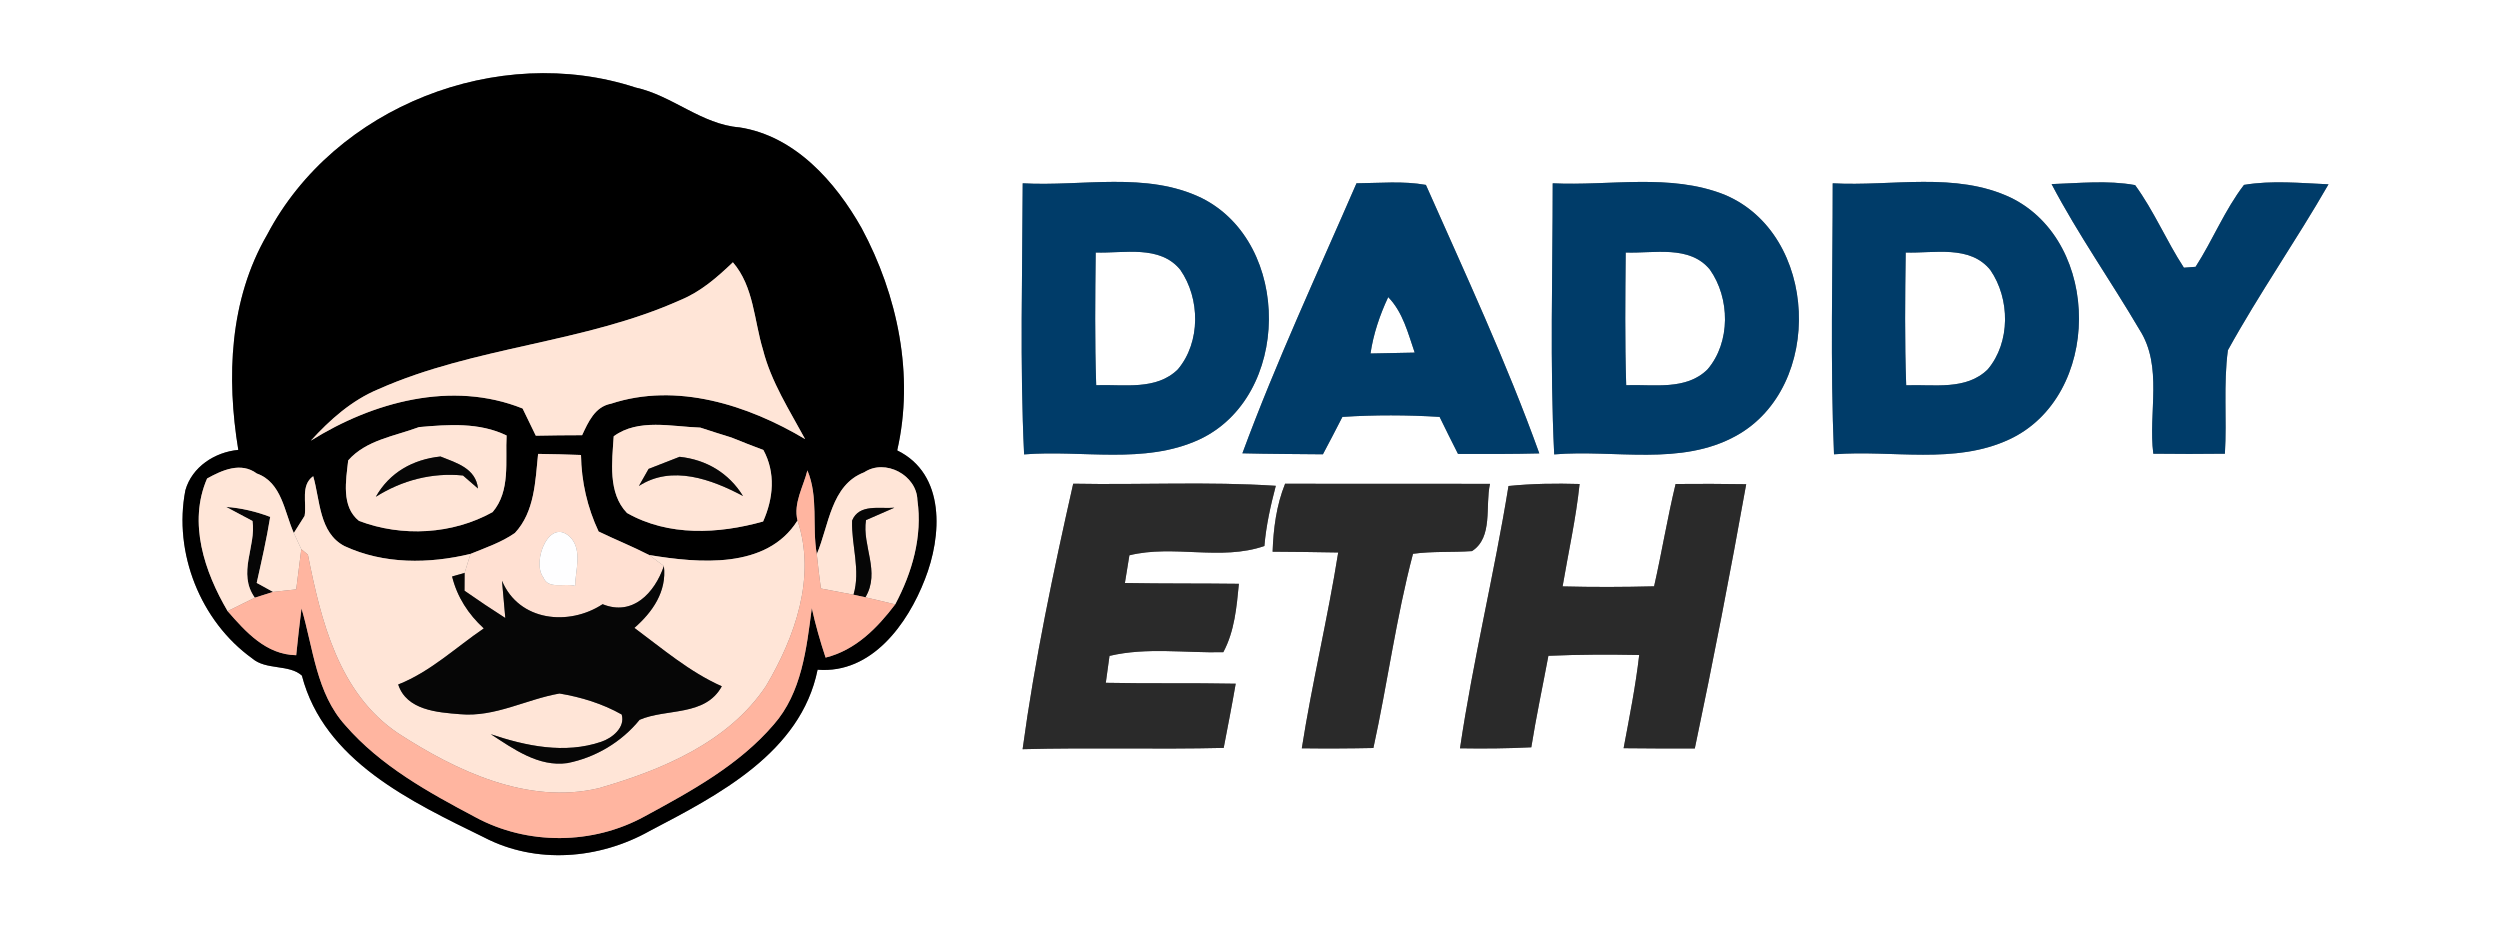 <?xml version="1.0" encoding="UTF-8" ?>
<!DOCTYPE svg PUBLIC "-//W3C//DTD SVG 1.1//EN" "http://www.w3.org/Graphics/SVG/1.1/DTD/svg11.dtd">
<svg width="250pt" height="93pt" viewBox="0 0 250 93" version="1.1" xmlns="http://www.w3.org/2000/svg">
<rect x="0" y="0" width="250" height="93" fill="#808080" stroke="none"/>
<g id="#ffffffff">
<path fill="#ffffff" opacity="1.00" d=" M 0.00 0.00 L 250.00 0.00 L 250.00 93.00 L 0.00 93.00 L 0.00 0.00 M 26.71 23.48 C 22.94 29.97 22.64 37.75 23.83 44.99 C 21.48 45.21 19.20 46.69 18.54 49.02 C 17.32 55.27 20.05 62.13 25.22 65.84 C 26.61 67.04 28.90 66.40 30.19 67.56 C 32.41 76.10 41.15 80.18 48.41 83.74 C 53.61 86.45 59.92 85.93 64.96 83.10 C 71.81 79.51 80.08 75.28 81.76 66.97 C 87.16 67.40 90.76 62.41 92.49 57.93 C 94.19 53.62 94.59 47.42 89.72 45.04 C 91.44 37.53 89.77 29.52 86.16 22.81 C 83.54 18.16 79.49 13.60 73.96 12.74 C 70.14 12.44 67.23 9.55 63.55 8.75 C 49.83 4.26 33.45 10.63 26.71 23.48 M 102.27 18.33 C 102.24 27.36 101.98 36.42 102.41 45.44 C 108.22 44.97 114.43 46.48 119.91 43.96 C 129.12 39.68 129.23 24.33 120.16 19.80 C 114.61 17.12 108.20 18.67 102.27 18.33 M 135.65 18.33 C 131.76 27.29 127.62 36.17 124.24 45.33 C 126.92 45.40 129.61 45.40 132.29 45.43 C 132.95 44.19 133.60 42.94 134.24 41.69 C 137.48 41.48 140.73 41.49 143.96 41.69 C 144.56 42.93 145.18 44.16 145.80 45.39 C 148.51 45.40 151.22 45.41 153.93 45.34 C 150.65 36.21 146.52 27.36 142.59 18.49 C 140.30 18.08 137.96 18.31 135.65 18.33 M 155.27 18.33 C 155.27 27.37 154.98 36.42 155.42 45.44 C 161.46 44.93 168.07 46.66 173.63 43.57 C 182.45 38.68 181.87 23.38 172.43 19.46 C 167.00 17.31 160.96 18.61 155.27 18.33 M 183.27 18.33 C 183.27 27.37 183.02 36.41 183.40 45.43 C 189.23 44.97 195.47 46.50 200.95 43.93 C 210.17 39.61 210.21 24.24 201.09 19.77 C 195.55 17.14 189.17 18.66 183.27 18.33 M 205.16 18.41 C 207.80 23.44 211.08 28.08 213.95 32.97 C 216.32 36.66 214.81 41.26 215.33 45.37 C 217.72 45.40 220.10 45.40 222.49 45.37 C 222.70 41.92 222.33 38.45 222.79 35.02 C 225.91 29.36 229.63 24.04 232.85 18.43 C 230.04 18.31 227.19 18.02 224.40 18.49 C 222.46 21.02 221.28 24.01 219.56 26.68 C 219.27 26.70 218.69 26.74 218.39 26.77 C 216.64 24.09 215.40 21.10 213.51 18.51 C 210.76 18.01 207.94 18.32 205.16 18.41 M 107.32 48.37 C 105.34 57.15 103.47 66.00 102.26 74.92 C 108.96 74.74 115.67 74.95 122.37 74.79 C 122.78 72.65 123.20 70.52 123.57 68.37 C 119.24 68.28 114.91 68.37 110.58 68.28 C 110.67 67.60 110.86 66.26 110.95 65.59 C 114.66 64.71 118.54 65.31 122.33 65.22 C 123.46 63.11 123.66 60.72 123.89 58.38 C 120.09 58.33 116.29 58.37 112.49 58.30 C 112.60 57.61 112.83 56.22 112.94 55.53 C 117.36 54.44 122.10 56.11 126.44 54.60 C 126.61 52.56 127.06 50.56 127.58 48.58 C 120.84 48.14 114.07 48.50 107.32 48.37 M 128.51 48.37 C 127.64 50.53 127.34 52.85 127.26 55.17 C 129.44 55.19 131.63 55.20 133.82 55.25 C 132.78 61.81 131.21 68.27 130.18 74.83 C 132.56 74.86 134.95 74.85 137.34 74.80 C 138.75 68.35 139.62 61.74 141.30 55.38 C 143.25 55.11 145.23 55.25 147.20 55.11 C 149.34 53.73 148.50 50.59 149.00 48.39 C 142.17 48.36 135.34 48.40 128.51 48.37 M 150.85 48.60 C 149.43 57.38 147.30 66.03 146.00 74.83 C 148.38 74.87 150.76 74.85 153.13 74.73 C 153.62 71.66 154.27 68.63 154.84 65.58 C 157.86 65.45 160.89 65.44 163.92 65.50 C 163.56 68.63 162.94 71.72 162.36 74.82 C 164.73 74.85 167.11 74.85 169.48 74.85 C 171.33 66.07 173.04 57.25 174.62 48.42 C 172.26 48.38 169.91 48.38 167.56 48.40 C 166.74 51.79 166.18 55.23 165.41 58.63 C 162.36 58.71 159.31 58.72 156.26 58.64 C 156.84 55.23 157.60 51.84 157.96 48.40 C 155.59 48.33 153.21 48.36 150.85 48.60 Z" />
<path fill="#ffffff" opacity="1.00" d=" M 109.57 25.25 C 112.39 25.35 115.98 24.46 118.03 26.98 C 120.02 29.84 120.08 34.21 117.79 36.93 C 115.63 39.07 112.36 38.42 109.62 38.52 C 109.47 34.10 109.52 29.67 109.57 25.25 Z" />
<path fill="#ffffff" opacity="1.00" d=" M 162.57 25.25 C 165.38 25.36 168.95 24.47 170.99 26.96 C 173.01 29.82 173.07 34.22 170.76 36.93 C 168.62 39.07 165.35 38.42 162.62 38.52 C 162.48 34.10 162.53 29.67 162.57 25.25 Z" />
<path fill="#ffffff" opacity="1.00" d=" M 190.57 25.25 C 193.39 25.35 197.00 24.46 199.04 27.01 C 201.01 29.87 201.06 34.23 198.78 36.93 C 196.62 39.07 193.36 38.42 190.62 38.53 C 190.46 34.10 190.51 29.67 190.57 25.25 Z" />
<path fill="#ffffff" opacity="1.00" d=" M 138.82 29.71 C 140.30 31.23 140.80 33.32 141.47 35.26 C 139.99 35.30 138.52 35.32 137.05 35.35 C 137.34 33.39 137.98 31.50 138.82 29.71 Z" />
</g>
<g id="#000000ff">
<path fill="#000000" opacity="1.00" d=" M 26.71 23.48 C 33.45 10.63 49.83 4.26 63.55 8.75 C 67.23 9.55 70.14 12.44 73.96 12.74 C 79.49 13.60 83.54 18.16 86.16 22.81 C 89.77 29.52 91.44 37.53 89.72 45.04 C 94.59 47.42 94.19 53.62 92.49 57.93 C 90.76 62.41 87.16 67.40 81.76 66.97 C 80.08 75.28 71.81 79.51 64.96 83.10 C 59.92 85.93 53.61 86.45 48.41 83.74 C 41.15 80.18 32.41 76.10 30.19 67.56 C 28.90 66.40 26.61 67.04 25.22 65.84 C 20.05 62.13 17.32 55.27 18.54 49.02 C 19.20 46.69 21.48 45.21 23.83 44.99 C 22.64 37.75 22.94 29.97 26.71 23.48 M 68.05 30.00 C 58.41 34.33 47.50 34.63 37.84 38.92 C 35.17 40.03 33.00 41.97 31.08 44.07 C 37.28 40.19 45.20 38.02 52.26 40.85 C 52.70 41.75 53.14 42.66 53.58 43.57 C 55.12 43.54 56.67 43.52 58.21 43.52 C 58.83 42.20 59.49 40.67 61.10 40.37 C 67.67 38.21 74.79 40.50 80.51 43.91 C 78.95 41.02 77.12 38.20 76.30 34.98 C 75.40 32.03 75.39 28.67 73.29 26.23 C 71.73 27.72 70.08 29.17 68.05 30.00 M 34.82 46.04 C 34.60 48.03 34.10 50.66 35.90 52.09 C 40.19 53.72 45.24 53.45 49.26 51.21 C 51.07 49.09 50.52 46.11 50.66 43.55 C 47.92 42.22 44.84 42.45 41.90 42.71 C 39.48 43.62 36.62 43.99 34.82 46.04 M 61.37 43.63 C 61.21 46.16 60.77 49.30 62.70 51.30 C 66.85 53.66 71.85 53.40 76.31 52.15 C 77.34 49.84 77.58 47.29 76.34 45.00 C 75.27 44.60 74.20 44.18 73.14 43.75 C 72.10 43.43 71.06 43.10 70.03 42.76 C 67.19 42.67 63.83 41.82 61.37 43.63 M 53.81 45.39 C 53.53 48.12 53.47 51.17 51.49 53.30 C 50.14 54.24 48.57 54.77 47.05 55.39 C 42.89 56.39 38.39 56.44 34.45 54.61 C 31.90 53.28 32.02 50.02 31.32 47.62 C 30.03 48.53 30.69 50.29 30.46 51.59 C 30.19 52.02 29.65 52.87 29.38 53.30 C 28.44 51.21 28.19 48.24 25.68 47.35 C 24.09 46.17 22.22 47.01 20.71 47.85 C 18.79 52.27 20.45 57.18 22.76 61.11 C 24.57 63.19 26.61 65.47 29.62 65.52 C 29.78 63.96 29.95 62.40 30.15 60.84 C 31.33 64.81 31.62 69.32 34.53 72.53 C 38.05 76.59 42.86 79.24 47.54 81.72 C 52.74 84.54 59.28 84.49 64.46 81.64 C 69.09 79.13 73.89 76.52 77.37 72.46 C 80.18 69.26 80.65 64.86 81.18 60.81 C 81.55 62.48 82.02 64.13 82.56 65.76 C 85.56 65.01 87.72 62.81 89.52 60.44 C 91.22 57.25 92.26 53.64 91.74 50.01 C 91.68 47.51 88.51 45.83 86.42 47.23 C 83.09 48.50 82.90 52.56 81.68 55.41 C 81.19 52.64 81.86 49.69 80.74 47.04 C 80.34 48.67 79.32 50.32 79.75 52.05 C 76.68 56.96 69.86 56.32 64.91 55.50 C 63.26 54.65 61.53 53.96 59.86 53.15 C 58.73 50.74 58.14 48.16 58.10 45.50 C 56.67 45.44 55.24 45.41 53.81 45.39 Z" />
</g>
<g id="#003c69ff">
<path fill="#003c69" opacity="1.00" d=" M 102.27 18.33 C 108.20 18.67 114.61 17.12 120.16 19.80 C 129.23 24.33 129.12 39.68 119.91 43.96 C 114.43 46.48 108.22 44.97 102.41 45.44 C 101.98 36.42 102.24 27.36 102.27 18.33 M 109.57 25.25 C 109.52 29.67 109.47 34.10 109.62 38.52 C 112.36 38.42 115.63 39.07 117.79 36.93 C 120.08 34.21 120.02 29.84 118.03 26.98 C 115.98 24.46 112.39 25.35 109.57 25.25 Z" />
<path fill="#003c69" opacity="1.00" d=" M 135.65 18.33 C 137.96 18.31 140.30 18.08 142.59 18.49 C 146.52 27.36 150.65 36.21 153.93 45.34 C 151.22 45.41 148.51 45.40 145.80 45.39 C 145.18 44.16 144.56 42.93 143.96 41.69 C 140.73 41.49 137.48 41.48 134.24 41.69 C 133.60 42.94 132.95 44.19 132.29 45.43 C 129.61 45.40 126.92 45.40 124.24 45.33 C 127.62 36.17 131.76 27.29 135.65 18.33 M 138.82 29.71 C 137.98 31.50 137.34 33.39 137.05 35.35 C 138.52 35.32 139.99 35.30 141.47 35.26 C 140.80 33.32 140.30 31.23 138.82 29.71 Z" />
<path fill="#003c69" opacity="1.00" d=" M 155.27 18.33 C 160.96 18.61 167.00 17.31 172.43 19.46 C 181.87 23.38 182.45 38.68 173.63 43.57 C 168.07 46.66 161.46 44.93 155.42 45.44 C 154.98 36.42 155.27 27.37 155.27 18.33 M 162.57 25.25 C 162.53 29.67 162.48 34.10 162.62 38.52 C 165.35 38.42 168.62 39.07 170.76 36.93 C 173.07 34.22 173.01 29.82 170.99 26.96 C 168.95 24.47 165.38 25.36 162.57 25.25 Z" />
<path fill="#003c69" opacity="1.00" d=" M 183.27 18.33 C 189.17 18.66 195.55 17.14 201.09 19.77 C 210.21 24.24 210.17 39.61 200.95 43.93 C 195.47 46.50 189.23 44.97 183.40 45.43 C 183.02 36.41 183.27 27.37 183.27 18.33 M 190.57 25.25 C 190.51 29.67 190.46 34.10 190.62 38.53 C 193.36 38.42 196.62 39.07 198.78 36.93 C 201.06 34.23 201.01 29.87 199.04 27.01 C 197.00 24.46 193.39 25.35 190.57 25.25 Z" />
<path fill="#003c69" opacity="1.00" d=" M 205.16 18.41 C 207.94 18.32 210.76 18.01 213.51 18.51 C 215.40 21.10 216.64 24.09 218.39 26.77 C 218.69 26.74 219.27 26.70 219.56 26.68 C 221.28 24.01 222.46 21.02 224.40 18.49 C 227.19 18.02 230.04 18.31 232.85 18.43 C 229.63 24.04 225.91 29.36 222.79 35.02 C 222.33 38.45 222.70 41.92 222.49 45.37 C 220.10 45.40 217.72 45.40 215.33 45.37 C 214.81 41.26 216.32 36.66 213.95 32.97 C 211.08 28.08 207.80 23.44 205.16 18.41 Z" />
</g>
<g id="#ffe5d7ff">
<path fill="#ffe5d7" opacity="1.00" d=" M 68.05 30.00 C 70.08 29.17 71.73 27.72 73.29 26.23 C 75.39 28.67 75.40 32.03 76.30 34.98 C 77.12 38.20 78.95 41.02 80.51 43.91 C 74.79 40.50 67.67 38.21 61.10 40.37 C 59.49 40.67 58.83 42.20 58.21 43.52 C 56.67 43.52 55.12 43.54 53.58 43.57 C 53.14 42.66 52.70 41.75 52.26 40.85 C 45.20 38.02 37.28 40.19 31.08 44.07 C 33.00 41.97 35.17 40.03 37.84 38.92 C 47.50 34.63 58.41 34.33 68.05 30.00 Z" />
<path fill="#ffe5d7" opacity="1.00" d=" M 34.82 46.04 C 36.62 43.99 39.48 43.62 41.90 42.71 C 44.84 42.45 47.92 42.22 50.66 43.55 C 50.52 46.11 51.07 49.09 49.26 51.21 C 45.24 53.45 40.19 53.72 35.90 52.09 C 34.10 50.66 34.60 48.03 34.82 46.04 M 37.58 49.68 C 40.20 48.03 43.20 47.24 46.30 47.55 C 46.68 47.88 47.42 48.53 47.80 48.85 C 47.57 46.83 45.67 46.30 44.05 45.65 C 41.30 45.94 38.96 47.24 37.58 49.68 Z" />
<path fill="#ffe5d7" opacity="1.00" d=" M 61.37 43.63 C 63.83 41.82 67.19 42.67 70.03 42.76 C 71.06 43.10 72.10 43.43 73.14 43.75 C 74.20 44.18 75.27 44.60 76.34 45.00 C 77.58 47.29 77.34 49.84 76.31 52.15 C 71.85 53.40 66.85 53.66 62.70 51.30 C 60.77 49.30 61.21 46.16 61.37 43.63 M 64.86 46.89 C 64.62 47.32 64.13 48.17 63.89 48.60 C 67.18 46.46 71.16 47.93 74.30 49.60 C 72.88 47.30 70.64 45.97 67.96 45.68 C 66.93 46.09 65.90 46.49 64.86 46.89 Z" />
<path fill="#ffe5d7" opacity="1.00" d=" M 86.42 47.23 C 88.51 45.83 91.68 47.51 91.74 50.01 C 92.26 53.64 91.22 57.25 89.52 60.44 C 88.52 60.19 87.53 59.96 86.54 59.73 C 88.07 57.17 86.19 54.58 86.60 52.01 C 87.31 51.70 88.73 51.08 89.44 50.77 C 88.01 50.91 85.91 50.34 85.21 52.06 C 85.13 54.54 86.08 57.01 85.35 59.47 C 84.53 59.31 82.90 59.00 82.09 58.85 C 81.93 57.70 81.80 56.56 81.68 55.41 C 82.90 52.56 83.09 48.50 86.42 47.23 Z" />
<path fill="#ffe5d7" opacity="1.00" d=" M 30.46 51.59 C 30.69 50.29 30.03 48.53 31.32 47.62 C 32.02 50.02 31.90 53.28 34.45 54.61 C 38.39 56.44 42.89 56.39 47.05 55.39 C 46.91 55.87 46.61 56.82 46.46 57.29 C 46.15 57.38 45.52 57.56 45.21 57.65 C 45.71 59.69 46.84 61.43 48.38 62.84 C 45.56 64.76 43.04 67.18 39.82 68.45 C 40.66 71.02 43.73 71.24 46.01 71.42 C 49.49 71.74 52.62 69.93 55.95 69.35 C 58.11 69.71 60.26 70.37 62.17 71.45 C 62.55 72.75 61.21 73.82 60.12 74.18 C 56.48 75.42 52.61 74.61 49.08 73.42 C 51.36 74.90 53.85 76.71 56.73 76.31 C 59.54 75.76 62.15 74.21 63.96 71.98 C 66.64 70.82 70.52 71.67 72.18 68.63 C 68.95 67.19 66.26 64.88 63.44 62.79 C 65.26 61.20 66.69 59.15 66.39 56.60 C 66.02 56.33 65.28 55.77 64.91 55.50 C 69.86 56.32 76.68 56.96 79.75 52.05 C 81.64 57.70 79.50 63.70 76.60 68.60 C 72.83 74.25 66.15 77.01 59.87 78.82 C 52.77 80.50 45.61 77.09 39.79 73.31 C 33.86 69.32 32.09 62.03 30.79 55.46 C 30.62 55.33 30.29 55.06 30.13 54.92 C 29.94 54.52 29.57 53.71 29.38 53.30 C 29.65 52.87 30.19 52.02 30.46 51.59 Z" />
</g>
<g id="#ffe0d2ff">
<path fill="#ffe0d2" opacity="1.00" d=" M 53.81 45.39 C 55.24 45.41 56.67 45.44 58.10 45.50 C 58.14 48.16 58.73 50.74 59.86 53.15 C 61.53 53.96 63.26 54.65 64.91 55.50 C 65.28 55.77 66.02 56.33 66.39 56.60 C 65.46 59.32 63.25 61.64 60.26 60.42 C 56.90 62.63 51.91 62.15 50.20 58.08 C 50.28 59.01 50.45 60.87 50.53 61.80 C 49.15 60.92 47.79 60.01 46.45 59.07 L 46.46 57.29 C 46.61 56.82 46.91 55.87 47.05 55.39 C 48.57 54.77 50.14 54.24 51.49 53.30 C 53.47 51.17 53.53 48.12 53.81 45.39 M 54.33 57.73 C 54.81 59.00 56.50 58.27 57.51 58.59 C 57.54 57.04 58.22 55.17 57.14 53.84 C 54.99 51.49 53.13 56.16 54.33 57.73 Z" />
</g>
<g id="#060606ff">
<path fill="#060606" opacity="1.00" d=" M 37.58 49.68 C 38.96 47.24 41.30 45.94 44.05 45.65 C 45.67 46.30 47.57 46.83 47.80 48.85 C 47.42 48.53 46.68 47.88 46.30 47.55 C 43.20 47.24 40.20 48.03 37.58 49.68 Z" />
<path fill="#060606" opacity="1.00" d=" M 64.86 46.89 C 65.90 46.49 66.93 46.09 67.96 45.68 C 70.64 45.97 72.88 47.30 74.30 49.60 C 71.16 47.93 67.18 46.46 63.89 48.60 C 64.13 48.17 64.62 47.32 64.86 46.89 Z" />
<path fill="#060606" opacity="1.00" d=" M 22.61 50.69 C 24.12 50.80 25.60 51.15 27.02 51.69 C 26.66 53.91 26.16 56.10 25.67 58.29 C 26.08 58.51 26.90 58.96 27.31 59.19 C 26.85 59.34 25.93 59.63 25.48 59.77 C 23.72 57.30 25.63 54.65 25.25 52.10 C 24.59 51.75 23.27 51.05 22.61 50.69 Z" />
<path fill="#060606" opacity="1.00" d=" M 85.21 52.06 C 85.91 50.34 88.01 50.91 89.44 50.77 C 88.73 51.08 87.31 51.70 86.60 52.01 C 86.19 54.58 88.07 57.17 86.54 59.73 C 86.14 59.64 85.74 59.55 85.35 59.47 C 86.08 57.01 85.13 54.54 85.21 52.06 Z" />
<path fill="#060606" opacity="1.00" d=" M 45.21 57.65 C 45.52 57.56 46.15 57.38 46.46 57.29 L 46.45 59.07 C 47.79 60.01 49.15 60.92 50.53 61.80 C 50.45 60.87 50.28 59.01 50.20 58.08 C 51.91 62.15 56.90 62.63 60.26 60.42 C 63.25 61.64 65.46 59.32 66.39 56.60 C 66.69 59.15 65.26 61.20 63.44 62.79 C 66.26 64.88 68.95 67.19 72.18 68.63 C 70.52 71.67 66.64 70.82 63.96 71.98 C 62.15 74.21 59.54 75.76 56.73 76.31 C 53.85 76.71 51.36 74.90 49.08 73.42 C 52.61 74.61 56.48 75.42 60.12 74.18 C 61.21 73.82 62.55 72.75 62.17 71.45 C 60.26 70.37 58.11 69.71 55.95 69.35 C 52.62 69.93 49.49 71.74 46.01 71.42 C 43.73 71.24 40.66 71.02 39.82 68.45 C 43.04 67.18 45.56 64.76 48.38 62.84 C 46.84 61.43 45.71 59.69 45.21 57.65 Z" />
</g>
<g id="#ffe6d8ff">
<path fill="#ffe6d8" opacity="1.00" d=" M 20.71 47.85 C 22.22 47.01 24.09 46.17 25.68 47.35 C 28.19 48.24 28.44 51.21 29.38 53.30 C 29.57 53.71 29.94 54.52 30.13 54.92 C 29.97 56.26 29.80 57.60 29.62 58.94 C 29.04 59.00 27.88 59.13 27.31 59.19 C 26.90 58.96 26.08 58.51 25.67 58.29 C 26.16 56.10 26.66 53.91 27.02 51.69 C 25.60 51.15 24.12 50.80 22.61 50.69 C 23.27 51.05 24.59 51.75 25.25 52.10 C 25.63 54.65 23.72 57.30 25.48 59.77 C 24.80 60.11 23.44 60.77 22.76 61.11 C 20.45 57.18 18.79 52.27 20.71 47.85 Z" />
</g>
<g id="#ffb5a0ff">
<path fill="#ffb5a0" opacity="1.00" d=" M 80.74 47.04 C 81.86 49.69 81.19 52.64 81.68 55.41 C 81.80 56.56 81.93 57.70 82.09 58.85 C 82.90 59.00 84.53 59.31 85.35 59.47 C 85.74 59.55 86.14 59.64 86.54 59.73 C 87.53 59.96 88.52 60.19 89.52 60.44 C 87.72 62.81 85.56 65.01 82.56 65.76 C 82.02 64.13 81.55 62.48 81.18 60.81 C 80.65 64.86 80.18 69.26 77.37 72.46 C 73.89 76.52 69.09 79.13 64.46 81.64 C 59.28 84.49 52.74 84.54 47.54 81.72 C 42.86 79.24 38.05 76.59 34.53 72.53 C 31.62 69.32 31.33 64.81 30.15 60.84 C 29.95 62.40 29.78 63.96 29.62 65.52 C 26.61 65.47 24.57 63.19 22.76 61.11 C 23.44 60.77 24.80 60.11 25.48 59.77 C 25.93 59.63 26.85 59.34 27.31 59.19 C 27.88 59.13 29.04 59.00 29.62 58.94 C 29.80 57.60 29.97 56.26 30.13 54.92 C 30.29 55.06 30.62 55.33 30.79 55.46 C 32.09 62.03 33.86 69.32 39.79 73.31 C 45.61 77.09 52.77 80.50 59.87 78.82 C 66.15 77.01 72.83 74.25 76.60 68.60 C 79.50 63.70 81.64 57.70 79.75 52.05 C 79.32 50.32 80.34 48.67 80.74 47.04 Z" />
</g>
<g id="#2a2a2aff">
<path fill="#2a2a2a" opacity="1.00" d=" M 107.32 48.37 C 114.07 48.50 120.84 48.14 127.58 48.58 C 127.06 50.56 126.61 52.56 126.44 54.60 C 122.10 56.11 117.36 54.44 112.94 55.53 C 112.83 56.22 112.60 57.61 112.49 58.30 C 116.29 58.37 120.09 58.33 123.89 58.38 C 123.66 60.72 123.46 63.11 122.33 65.22 C 118.54 65.31 114.66 64.71 110.95 65.59 C 110.86 66.26 110.67 67.60 110.58 68.28 C 114.91 68.37 119.24 68.28 123.57 68.37 C 123.20 70.52 122.78 72.65 122.37 74.79 C 115.67 74.95 108.96 74.74 102.26 74.92 C 103.47 66.00 105.34 57.15 107.32 48.37 Z" />
<path fill="#2a2a2a" opacity="1.00" d=" M 128.51 48.37 C 135.34 48.40 142.17 48.36 149.00 48.39 C 148.50 50.59 149.34 53.73 147.20 55.11 C 145.23 55.25 143.25 55.11 141.30 55.38 C 139.62 61.74 138.75 68.35 137.34 74.80 C 134.95 74.85 132.56 74.86 130.18 74.83 C 131.21 68.27 132.78 61.81 133.82 55.25 C 131.63 55.20 129.44 55.19 127.26 55.17 C 127.34 52.85 127.64 50.53 128.51 48.37 Z" />
<path fill="#2a2a2a" opacity="1.00" d=" M 150.85 48.60 C 153.21 48.36 155.59 48.33 157.96 48.40 C 157.60 51.84 156.84 55.23 156.26 58.64 C 159.31 58.72 162.36 58.71 165.41 58.63 C 166.18 55.23 166.74 51.79 167.56 48.40 C 169.91 48.38 172.26 48.38 174.62 48.42 C 173.04 57.25 171.33 66.07 169.48 74.85 C 167.11 74.85 164.73 74.85 162.36 74.82 C 162.94 71.72 163.56 68.63 163.92 65.50 C 160.89 65.44 157.86 65.45 154.84 65.58 C 154.27 68.63 153.62 71.66 153.13 74.73 C 150.76 74.85 148.38 74.87 146.00 74.83 C 147.30 66.03 149.43 57.38 150.85 48.60 Z" />
</g>
<g id="#fefeffff">
<path fill="#fefeff" opacity="1.00" d=" M 54.33 57.73 C 53.13 56.16 54.99 51.49 57.14 53.84 C 58.22 55.17 57.54 57.04 57.51 58.59 C 56.50 58.27 54.81 59.00 54.33 57.73 Z" />
</g>
</svg>
